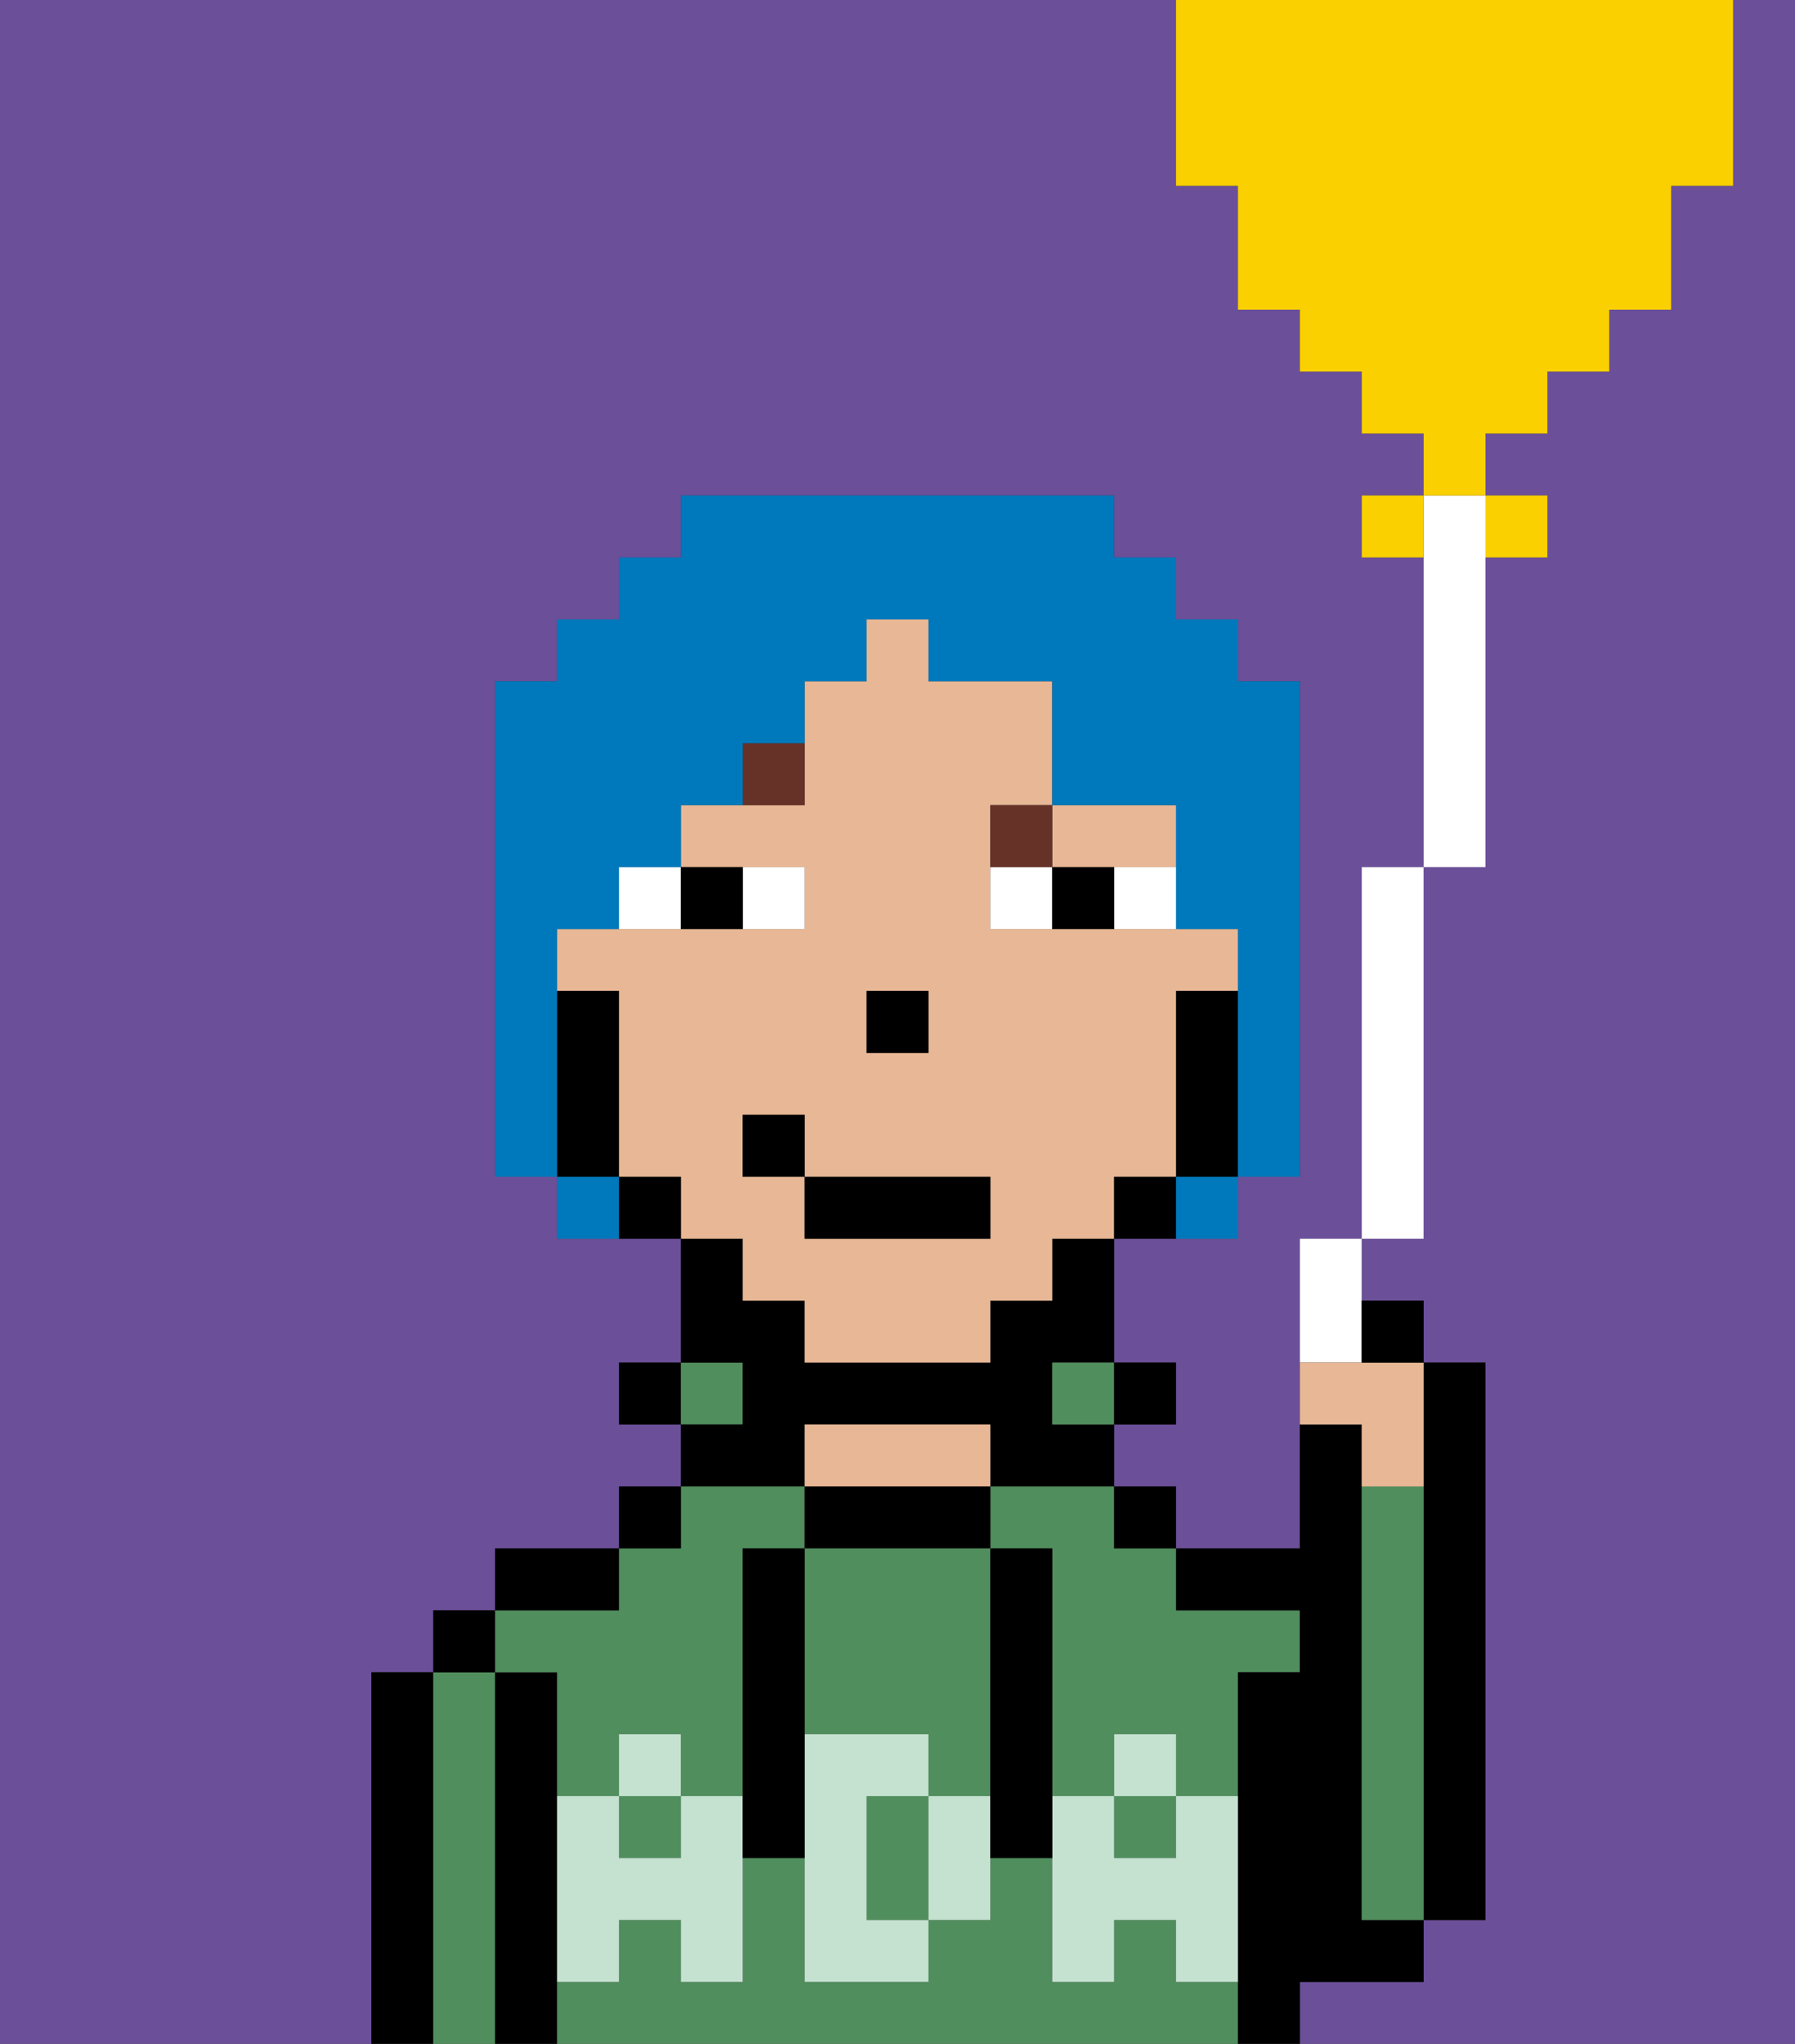 <svg xmlns="http://www.w3.org/2000/svg" viewBox="0 0 29 33"><rect x="0" y="0" width="29" height="33" fill="#333333" stroke="none"/><defs><style>polygon,rect,path{shape-rendering:crispedges;}.ra25-1{fill:#6b4f99;}.ra25-2{fill:#000000;}.ra25-3{fill:#508e5d;}.ra25-4{fill:#e8b795;}.ra25-5{fill:#c5e2d0;}.ra25-6{fill:#ffffff;}.ra25-7{fill:#663228;}.ra25-8{fill:#0079bc;}.ra25-9{fill:#fad000;}</style></defs><path class="ra25-1" d="M6,27H7V26H8V25h2V24h1V23H10V22h1V20H9V19H8V11H9V10h1V9h1V8h7V9h1v1h1v1h1v8H20v1H18v2h1v1H18v1h1v1h2V20h1V14h1V9H22V8h1V7H22V6H21V5H20V3H19V0H0V33H6V27Z"/><path class="ra25-1" d="M28,3H27V5H26V6H25V7H24V8h1V9H24v5H23v6H22v1h1v1h1v9H23v1H21v1h8V0H28Z"/><path class="ra25-2" d="M23,29v2h1V22H23v7Z"/><path class="ra25-2" d="M7,27H6v6H7V27Z"/><path class="ra25-3" d="M8,27H7v6H8V27Z"/><rect class="ra25-2" x="7" y="26" width="1" height="1"/><path class="ra25-2" d="M9,31V27H8v6H9V31Z"/><path class="ra25-3" d="M10,28h1v1h1V25h1V24H11v1H10v1H8v1H9v2h1Z"/><rect class="ra25-3" x="18" y="29" width="1" height="1"/><rect class="ra25-3" x="10" y="29" width="1" height="1"/><path class="ra25-3" d="M18,24H16v1h1v4h1V28h1v1h1V27h1V26H19V25H18Z"/><path class="ra25-3" d="M19,32V31H18v1H17V30H16v1H15v1H13V30H12v2H11V31H10v1H9v1H20V32Z"/><path class="ra25-2" d="M10,25H8v1h2Z"/><rect class="ra25-2" x="10" y="24" width="1" height="1"/><rect class="ra25-2" x="10" y="22" width="1" height="1"/><rect class="ra25-3" x="11" y="22" width="1" height="1"/><path class="ra25-2" d="M13,23h3v1h2V23H17V22h1V20H17v1H16v1H13V21H12V20H11v2h1v1H11v1h2Z"/><path class="ra25-2" d="M13,24v1h3V24H13Z"/><path class="ra25-4" d="M15,23H13v1h3V23Z"/><rect class="ra25-3" x="17" y="22" width="1" height="1"/><rect class="ra25-2" x="18" y="24" width="1" height="1"/><rect class="ra25-2" x="18" y="22" width="1" height="1"/><path class="ra25-2" d="M22,32h1V31H22V23H21v2H19v1h2v1H20v6h1V32Z"/><path class="ra25-3" d="M23,24H22v7h1V24Z"/><path class="ra25-3" d="M13,25v3h2v1h1V25H13Z"/><path class="ra25-3" d="M14,29v2h1V29Z"/><path class="ra25-5" d="M19,30H18V29H17v3h1V31h1v1h1V29H19Z"/><rect class="ra25-5" x="18" y="28" width="1" height="1"/><path class="ra25-5" d="M15,29v2h1V29Z"/><path class="ra25-5" d="M14,30V29h1V28H13v4h2V31H14Z"/><path class="ra25-5" d="M11,29v1H10V29H9v3h1V31h1v1h1V29Z"/><rect class="ra25-5" x="10" y="28" width="1" height="1"/><path class="ra25-2" d="M13,25H12v5h1V25Z"/><path class="ra25-2" d="M17,28V25H16v5h1V28Z"/><path class="ra25-4" d="M18,14h1V13H17v1Z"/><path class="ra25-4" d="M12,21h1v1h3V21h1V20h1V19h1V16h1V15H16V13h1V11H15V10H14v1H13v2H11v1h2v1H9v1h1v3h1v1h1Zm2-5h1v1H14Zm-2,2h1v1h3v1H13V19H12Z"/><path class="ra25-2" d="M20,16H19v3h1V16Z"/><path class="ra25-2" d="M18,19v1h1V19Z"/><path class="ra25-2" d="M10,19v1h1V19Z"/><path class="ra25-2" d="M10,18V16H9v3h1Z"/><rect class="ra25-2" x="14" y="16" width="1" height="1"/><path class="ra25-6" d="M13,15V14H12v1Z"/><path class="ra25-6" d="M10,15h1V14H10Z"/><path class="ra25-6" d="M18,14v1h1V14Z"/><path class="ra25-6" d="M16,14v1h1V14Z"/><path class="ra25-2" d="M12,15V14H11v1Z"/><path class="ra25-2" d="M17,14v1h1V14Z"/><path class="ra25-7" d="M12,13h1V12H12Z"/><path class="ra25-7" d="M17,13H16v1h1Z"/><rect class="ra25-2" x="13" y="19" width="3" height="1"/><rect class="ra25-2" x="12" y="18" width="1" height="1"/><path class="ra25-8" d="M9,16V15h1V14h1V13h1V12h1V11h1V10h1v1h2v2h2v2h1v4h1V11H20V10H19V9H18V8H11V9H10v1H9v1H8v8H9V16Z"/><path class="ra25-8" d="M9,19v1h1V19Z"/><path class="ra25-8" d="M19,20h1V19H19Z"/><path class="ra25-6" d="M23,9v5h1V8H23Z"/><rect class="ra25-6" x="22" y="14" width="1" height="6"/><path class="ra25-6" d="M21,22h1V20H21Z"/><rect class="ra25-9" x="22" y="8" width="1" height="1"/><path class="ra25-9" d="M25,9V8H24V9Z"/><path class="ra25-9" d="M20,3V5h1V6h1V7h1V8h1V7h1V6h1V5h1V3h1V0H19V3Z"/><path class="ra25-4" d="M21,22v1h1v1h1V22H21Z"/><path class="ra25-2" d="M23,22V21H22v1Z"/></svg>